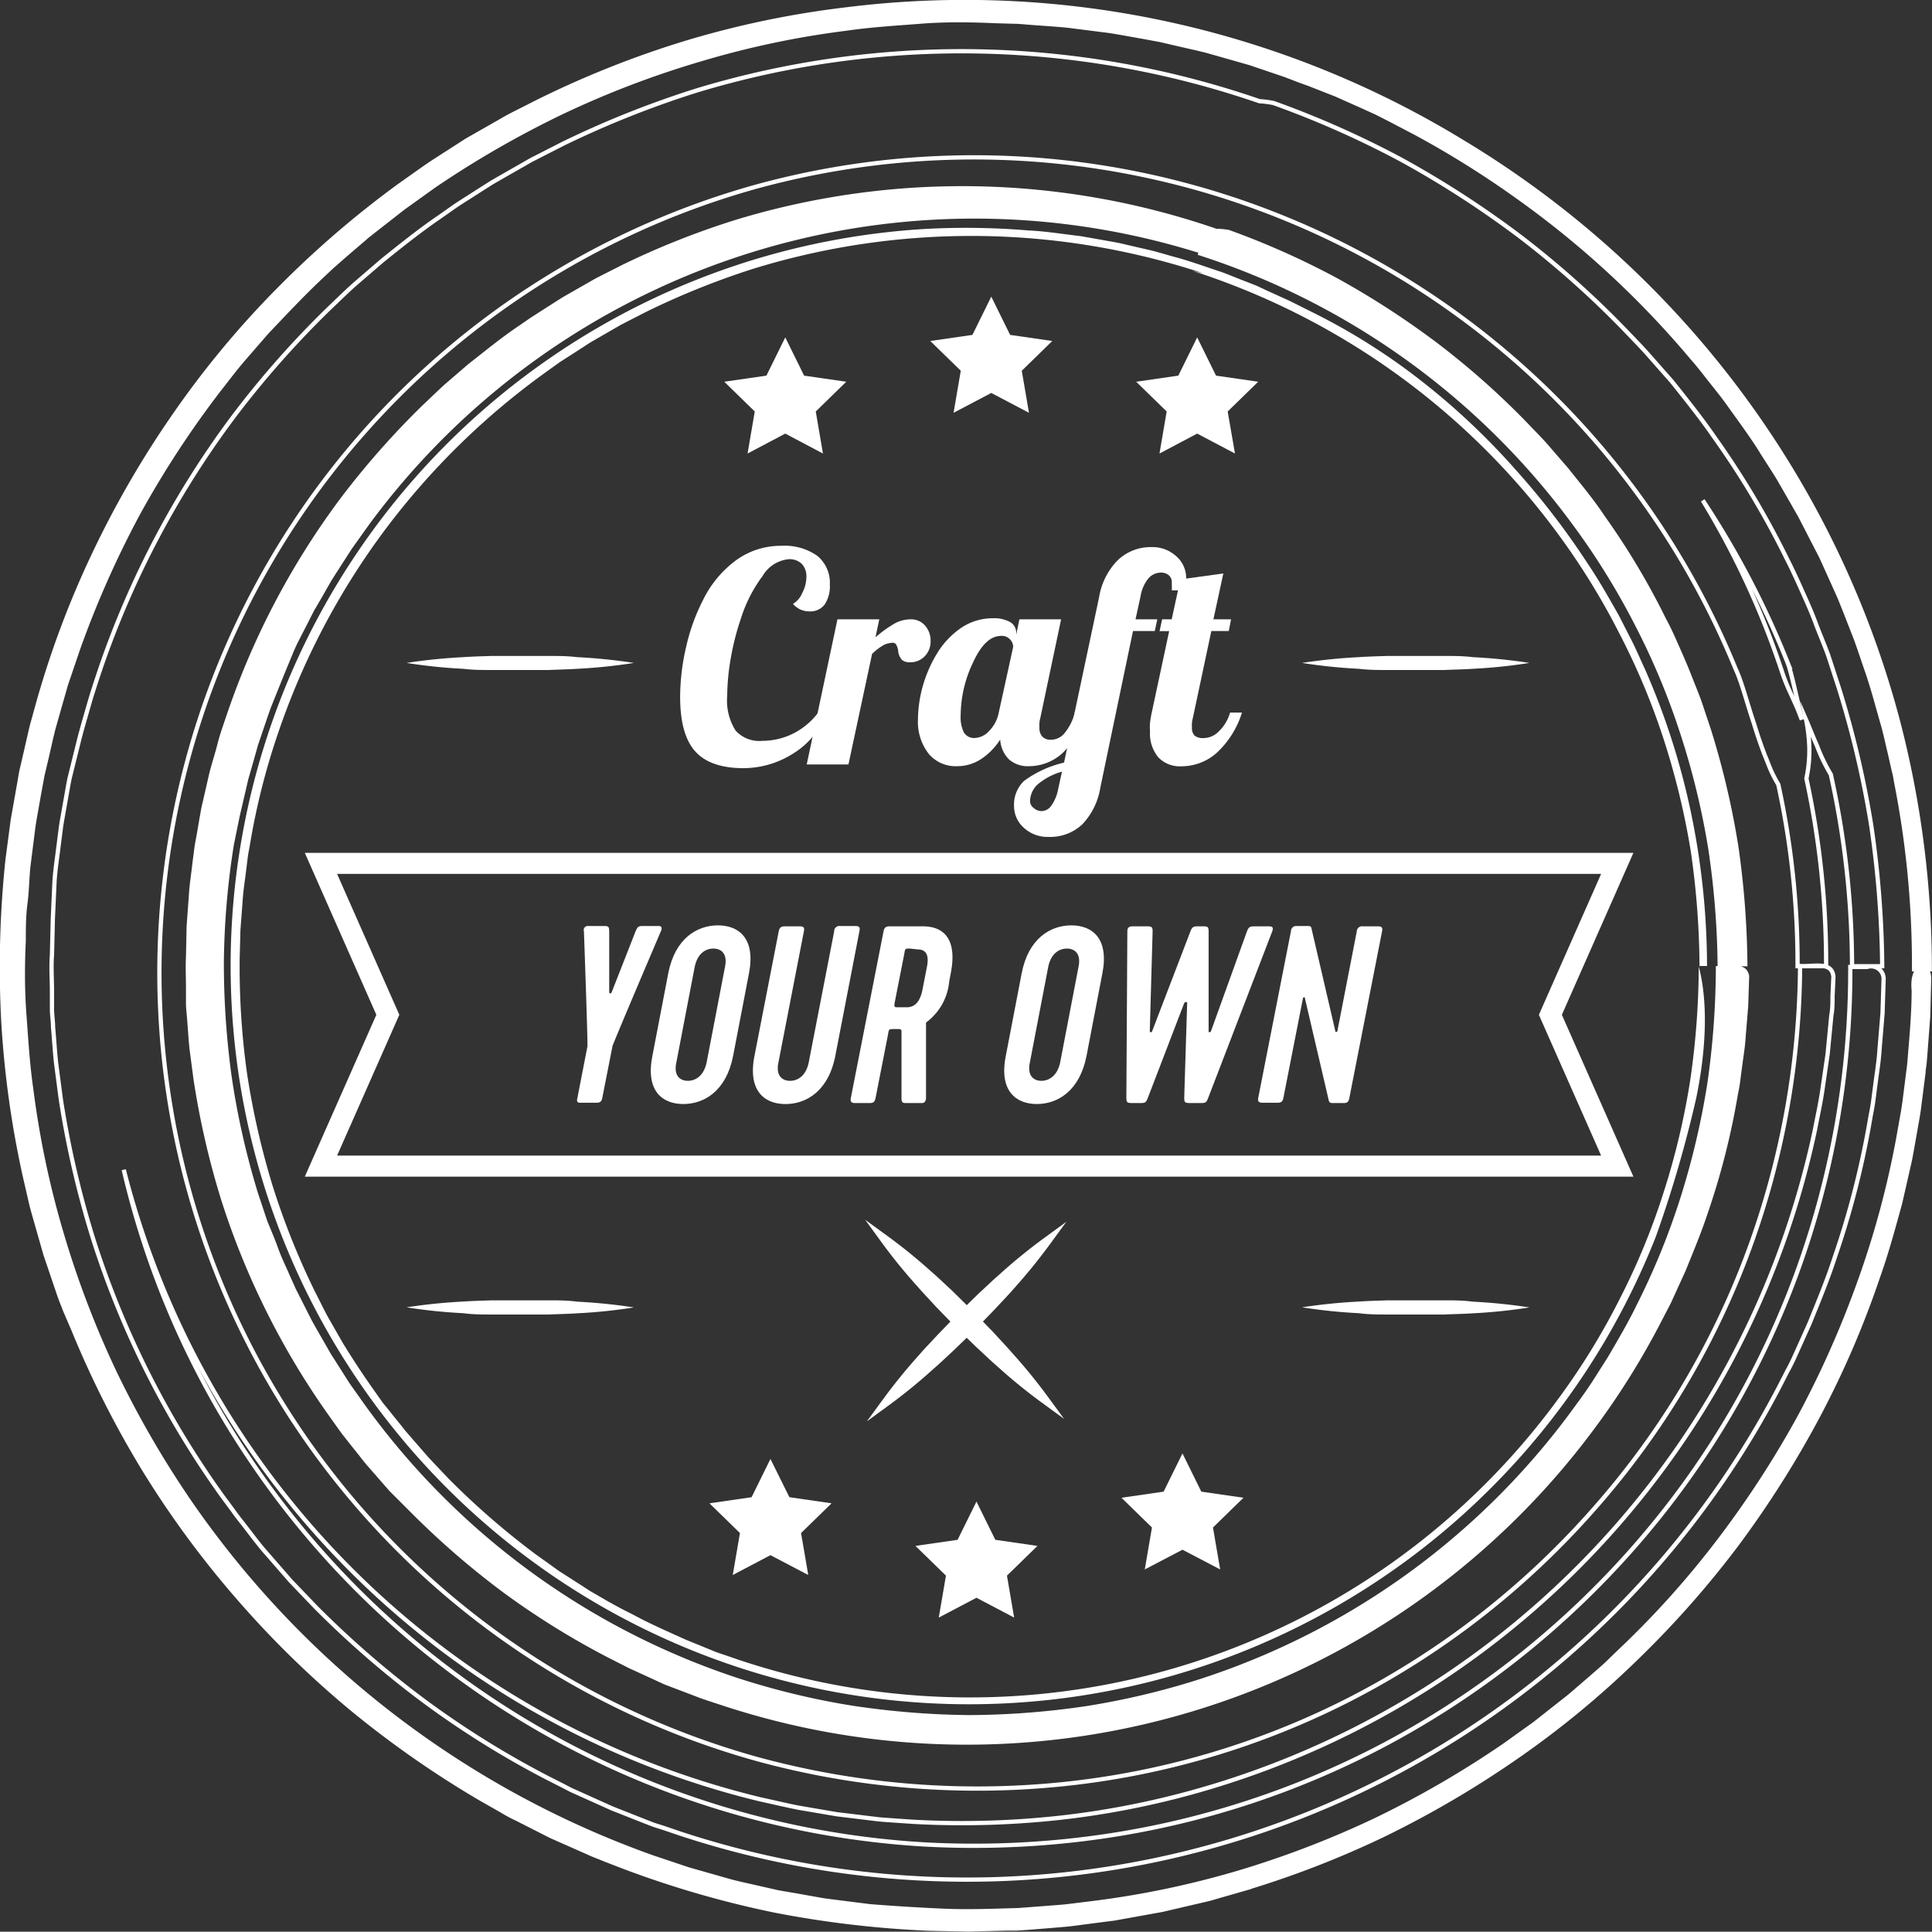 <svg xmlns="http://www.w3.org/2000/svg" viewBox="0 0 177.34 177.31"><rect x="0" y="0" width="177.34" height="177.31" fill="#333333" stroke="none"/><defs><style>.cls-1,.cls-3,.cls-5{fill:#fff;}.cls-2,.cls-4{fill:none;}.cls-2,.cls-3,.cls-4,.cls-5{stroke:#fff;stroke-miterlimit:10;}.cls-2{stroke-width:0.39px;}.cls-4{stroke-width:1.93px;}.cls-5{stroke-width:0.77px;}</style></defs><title>craft_your_own</title><g id="Layer_2" data-name="Layer 2"><g id="Layer_1-2" data-name="Layer 1"><path class="cls-1" d="M53,100.78l.92-4.72c.05-.23-.32-10.57-.32-10.57A.37.37,0,0,1,54,85h1.48c.42,0,.42.12.44.46l0,5.61c0,.16.16.16.23,0l2.2-5.61c.16-.34.21-.46.62-.46h1.49c.3,0,.32.21.21.46,0,0-4.41,10.34-4.45,10.57l-.93,4.72c-.07.35-.18.47-.53.47H53.37C53,101.25,52.91,101.13,53,100.78Z"/><path class="cls-1" d="M67.29,96.94c-.63,3.19-2.64,4.4-4.57,4.4s-3.47-1.21-2.84-4.4l1.46-7.6c.62-3.2,2.64-4.4,4.56-4.4s3.47,1.2,2.85,4.4Zm-.74-8.2c.25-1.21-.35-1.67-1.07-1.67s-1.46.46-1.71,1.67l-1.69,8.8c-.26,1.2.34,1.67,1.06,1.67s1.46-.47,1.72-1.67Z"/><path class="cls-1" d="M77.13,85h1.39c.35,0,.44.12.37.46L76.67,96.94c-.63,3.19-2.64,4.4-4.57,4.4s-3.47-1.21-2.85-4.4l2.23-11.45c.07-.34.21-.46.55-.46h1.39c.35,0,.44.12.37.46L71.45,97.54c-.25,1.2.35,1.67,1.07,1.67s1.46-.47,1.71-1.67l2.34-12.05A.48.48,0,0,1,77.13,85Z"/><path class="cls-1" d="M87.27,89.34l-.14.74A5.27,5.27,0,0,1,85,93.86l0,6.9c0,.37-.19.49-.37.49H83.22c-.3,0-.44,0-.47-.35l0-6.23c0-.21-.16-.21-.25-.21h-.44c-.47,0-.47,0-.54.46l-1.15,5.86c-.07.35-.19.47-.54.47H78.49c-.34,0-.46-.12-.39-.47l3-15.29c.07-.34.21-.46.55-.46h3C86.58,85,87.9,86.14,87.27,89.34Zm-3.73-2.27c-.46,0-.46,0-.53.46L82.13,92c-.07.46-.07.46.39.46h.7c.72,0,1.23-.46,1.46-1.64l.39-2c.26-1.21-.11-1.67-.83-1.67Z"/><path class="cls-1" d="M99.73,96.94c-.63,3.19-2.64,4.4-4.56,4.4s-3.48-1.21-2.85-4.4l1.46-7.6c.62-3.2,2.64-4.4,4.56-4.4s3.47,1.2,2.85,4.4ZM99,88.74c.25-1.21-.35-1.67-1.07-1.67s-1.46.46-1.71,1.67l-1.69,8.8c-.26,1.2.35,1.67,1.06,1.67s1.46-.47,1.72-1.67Z"/><path class="cls-1" d="M108.69,92.1l-3.33,8.68c-.14.35-.19.47-.61.47h-.9c-.42,0-.46-.12-.46-.47l.09-15.29c0-.32.12-.46.49-.46h1.39c.37,0,.44.09.44.46l-.26,9.18c0,.11.16.11.21,0l3.52-9.18c.14-.37.26-.46.6-.46h.65c.35,0,.42.09.42.46l0,9.18c0,.11.16.11.21,0l3.31-9.18c.14-.37.26-.46.63-.46h1.39c.37,0,.41.14.3.46l-5.88,15.29c-.14.35-.19.47-.61.47h-1.13c-.42,0-.46-.12-.46-.47l.27-8.68C109,91.93,108.76,91.93,108.69,92.1Z"/><path class="cls-1" d="M122.38,101.25c-.21,0-.37,0-.42-.28l-2.18-9.34c0-.16-.16-.09-.18,0l-1.79,9.12c-.07.35-.18.47-.53.47h-1.39c-.35,0-.46-.12-.39-.47l3-15.29A.47.47,0,0,1,119,85h1c.26,0,.35,0,.4.3l2.17,9.34c0,.14.17.09.19,0l1.78-9.15a.48.48,0,0,1,.56-.46h1.39c.35,0,.44.12.37.46l-3,15.29c-.07.35-.18.47-.53.47Z"/><path class="cls-1" d="M66.75,63.88a5.15,5.15,0,0,0,.77,3.18A2.93,2.93,0,0,0,70,68a6.27,6.27,0,0,0,2.89-.71,6.57,6.57,0,0,0,2.3-2l.61.27a7.23,7.23,0,0,1-3,3.61,8.53,8.53,0,0,1-4.54,1.34c-2.06,0-3.54-.52-4.46-1.56s-1.37-2.7-1.37-5a20.49,20.49,0,0,1,.56-4.61,18,18,0,0,1,1.55-4.28,10,10,0,0,1,3.1-3.69,7,7,0,0,1,4.09-1.27,5.21,5.21,0,0,1,3.29.92,3.2,3.2,0,0,1,1.15,2.65,3,3,0,0,1-.48,1.83,1.65,1.65,0,0,1-1.38.62,2.14,2.14,0,0,1-.84-.17,2,2,0,0,1-.68-.52,2.08,2.08,0,0,0,.85-1,3.23,3.23,0,0,0,.38-1.48,1.66,1.66,0,0,0-.43-1.2,1.62,1.62,0,0,0-1.2-.42A3.13,3.13,0,0,0,70,52.87a13.05,13.05,0,0,0-2,3.93,23.66,23.66,0,0,0-.91,3.55A21.14,21.14,0,0,0,66.75,63.88Z"/><path class="cls-1" d="M77.88,70.17H74.05l2.82-13.32h3.84l-.35,1.65a11.16,11.16,0,0,1,1.85-1.32,3.1,3.1,0,0,1,1.37-.33,1.68,1.68,0,0,1,1.33.57,2.09,2.09,0,0,1,.51,1.43,1.93,1.93,0,0,1-.53,1.38,1.82,1.82,0,0,1-1.39.56,1.06,1.06,0,0,1-.7-.21,1.42,1.42,0,0,1-.36-.88,1.51,1.51,0,0,0-.19-.55A.37.37,0,0,0,82,59a2,2,0,0,0-.85.19,5.16,5.16,0,0,0-1.1.83Z"/><path class="cls-1" d="M93.28,58.08v.18l.29-1.41H97.4l-1.91,9.06a2.57,2.57,0,0,0-.08.44,2.73,2.73,0,0,0,0,.41,1.18,1.18,0,0,0,.27.86,1.06,1.06,0,0,0,.82.28,1.61,1.61,0,0,0,1.25-.65,4.77,4.77,0,0,0,.91-1.85h1.12a8.94,8.94,0,0,1-2.21,3.69,4.58,4.58,0,0,1-3.15,1.24,2.57,2.57,0,0,1-1.82-.64,2.79,2.79,0,0,1-.79-1.81A6,6,0,0,1,90,69.71a4,4,0,0,1-2.14.62,3.24,3.24,0,0,1-2.6-1.12,4.78,4.78,0,0,1-1-3.17,11.73,11.73,0,0,1,.46-3.12A12,12,0,0,1,86,60a7.6,7.6,0,0,1,2.29-2.41,5.16,5.16,0,0,1,2.85-.84,3,3,0,0,1,1.6.36A1.13,1.13,0,0,1,93.28,58.08ZM93,59.38a1,1,0,0,0-.3-.7,1,1,0,0,0-.8-.31c-1,0-1.84.82-2.59,2.45a11.4,11.4,0,0,0-1.13,4.85,3.16,3.16,0,0,0,.29,1.55,1.08,1.08,0,0,0,1,.52,1.89,1.89,0,0,0,1.34-.66,3.31,3.31,0,0,0,.87-1.68Z"/><path class="cls-1" d="M105.74,50.22a3.2,3.2,0,0,1,2.22.83,2.65,2.65,0,0,1,.92,2.05c0,.21,0,.41,0,.58a2.73,2.73,0,0,1-.07.51h-1.25a4.54,4.54,0,0,0,0-.52v-.2a.83.83,0,0,0-.28-.67,1.07,1.07,0,0,0-.73-.24,1.52,1.52,0,0,0-1.16.56,3.47,3.47,0,0,0-.7,1.63l-.46,2.1h2L106,57.92h-2L101,72.3a6.31,6.31,0,0,1-1.68,3.39,4.3,4.3,0,0,1-3.09,1.13A3.19,3.19,0,0,1,94,76a2.66,2.66,0,0,1-.92-2A3,3,0,0,1,94,71.68,10,10,0,0,1,97.67,70l3.22-15.2a6.27,6.27,0,0,1,1.71-3.38A4.37,4.37,0,0,1,105.74,50.22ZM97.48,70.83A5.94,5.94,0,0,0,95.25,72a2.14,2.14,0,0,0-.7,1.57.79.79,0,0,0,.34.6,1.08,1.08,0,0,0,.73.28,1.1,1.1,0,0,0,.9-.53,3.82,3.82,0,0,0,.62-1.54Z"/><path class="cls-1" d="M106.67,56.85h.88l.8-3.67,3.94-.54-.91,4.21H113l-.21,1.07h-1.6l-1.7,8a2.57,2.57,0,0,0-.08.44,2.73,2.73,0,0,0,0,.41,1,1,0,0,0,.25.76,1.26,1.26,0,0,0,.84.22,2,2,0,0,0,1.41-.65,3.84,3.84,0,0,0,1-1.69H114a8.42,8.42,0,0,1-2.29,3.67,4.87,4.87,0,0,1-3.3,1.26,2.7,2.7,0,0,1-2.1-.84,3.43,3.43,0,0,1-.75-2.36,5.63,5.63,0,0,1,0-.78,9.43,9.43,0,0,1,.16-.95l1.6-7.48h-.88Z"/><path class="cls-2" d="M116.91,9.46a87.12,87.12,0,0,1,11.77,5.23,90.36,90.36,0,0,1,10.82,7,86.08,86.08,0,0,1,9.63,8.57c.74.78,1.5,1.54,2.21,2.35L153.45,35c1.34,1.68,2.69,3.36,3.91,5.13A80.48,80.48,0,0,1,164,51.25c.51,1,.94,1.94,1.38,2.92s.9,2,1.27,3,.81,2,1.17,3l1,3.07a90.11,90.11,0,0,1,2.95,12.58,94,94,0,0,1,1,12.87H170a81.51,81.51,0,0,0-1.95-17.61,15.76,15.76,0,0,1-1.26-2.61c-.4-.9-.73-1.76-1-2.38a15.4,15.4,0,0,1,.29,2.5,12.27,12.27,0,0,1-.27,2.87,79.85,79.85,0,0,1,1.81,17.23H165A77.07,77.07,0,0,0,163.23,72a11.88,11.88,0,0,1-.67-1.28c-.2-.45-.36-.92-.57-1.4-.38-1-.7-1.94-1-2.93-.65-1.93-1.12-3.82-1.68-5A75.54,75.54,0,0,0,69.1,17.22a74.91,74.91,0,0,0,.56,144.29,76.65,76.65,0,0,0,27.71,2.28A74.6,74.6,0,0,0,124,155.93,76,76,0,0,0,145.88,139a75.19,75.19,0,0,0,14.35-23.47,76.63,76.63,0,0,0,5-26.86c1.22.09,2.95-.48,3.06,1l-.08,1.77c0,.59,0,1.19-.11,1.77l-.34,3.54-.51,3.5c-.18,1.17-.44,2.33-.66,3.49a81,81,0,0,1-4.14,13.53A80.23,80.23,0,0,1,112,163.76a78.21,78.21,0,0,1-13.89,3,82.12,82.12,0,0,1-14.2.47l-1.78-.12c-.59-.05-1.19-.07-1.78-.15l-3.54-.43-3.52-.6c-1.16-.23-2.32-.51-3.48-.76a79.54,79.54,0,0,1-58.45-57.8A79.83,79.83,0,0,0,23,134.05a80.25,80.25,0,0,0,61.63,35.24,82.73,82.73,0,0,0,14.68-.46,79.75,79.75,0,0,0,27.9-8.76A81,81,0,0,0,150,142a79.71,79.71,0,0,0,14.84-24.9,81,81,0,0,0,5-28.34h1.54a1.15,1.15,0,0,1,1.52,1.05L172.8,93l-.27,3.25c-.06,1.08-.24,2.16-.38,3.24l-.21,1.62c-.07.54-.19,1.07-.28,1.6a80.21,80.21,0,0,1-3.23,12.66c-.67,2.07-1.51,4.09-2.33,6.11l-1.35,3c-.22.5-.48,1-.73,1.46l-.75,1.46A84.07,84.07,0,0,1,62.39,168.29l-1.56-.53L60,167.5l-.77-.3L56.19,166l-3-1.35-.76-.34-.73-.38-1.48-.75a84.42,84.42,0,0,1-11.24-7,88.58,88.58,0,0,1-10-8.66l-2.29-2.39-2.18-2.5c-.37-.41-.71-.84-1.05-1.27l-1-1.3c-.34-.44-.69-.86-1-1.31l-1-1.35A84,84,0,0,1,8.58,113.81a88.34,88.34,0,0,1-3-12.93l-.43-3.29c-.12-1.1-.18-2.21-.28-3.31,0-.55-.1-1.1-.1-1.65l0-1.66c0-1.1-.09-2.21,0-3.31l.08-3.32L5,81c.06-1.11.24-2.2.37-3.3l.21-1.65c.07-.55.18-1.09.27-1.63l.29-1.64c.1-.54.18-1.09.32-1.63L7.24,68c.27-1.08.59-2.14.89-3.2s.65-2.12,1-3.17a84.13,84.13,0,0,1,12.3-23.38,86.73,86.73,0,0,1,8.75-9.91c.8-.76,1.59-1.54,2.41-2.27l2.51-2.16c1.72-1.38,3.44-2.76,5.26-4l1.35-.95c.45-.31.92-.6,1.39-.9l1.39-.89.7-.44.71-.41,2.87-1.64,2.94-1.5A89.14,89.14,0,0,1,64,8.29a83.85,83.85,0,0,1,51.61,1A8.81,8.81,0,0,1,116.91,9.46Zm46.71,52.35a17.61,17.61,0,0,0,.78,1.91l.51,1.13c.17.39.32.8.48,1.21-.22-1-.47-2.07-.69-3-.11-.47-.22-.92-.33-1.33-.06-.21-.11-.41-.17-.59s-.13-.36-.19-.51a81.67,81.67,0,0,0-7.71-14.7A76.17,76.17,0,0,1,163.62,61.81Z"/><path class="cls-3" d="M134.15,13.33A87.36,87.36,0,0,0,77.61,1.18a85.56,85.56,0,0,0-14.42,3A88.82,88.82,0,0,0,49.48,9.62l-1.64.83c-.55.28-1.1.55-1.63.87L43,13.15l-3.11,2c-1,.67-2,1.4-3,2.1a90.2,90.2,0,0,0-11.14,9.6,85.14,85.14,0,0,0-9.38,11.29A89.31,89.31,0,0,0,9,50.81,85.84,85.84,0,0,0,3.82,64.55l-.49,1.77c-.17.59-.29,1.19-.43,1.78l-.41,1.79-.21.89c-.06.3-.11.61-.16.91L1.48,75.3,1,78.93a93.58,93.58,0,0,0-.4,14.59,89.12,89.12,0,0,0,2,14.45l.41,1.78c.13.59.28,1.19.45,1.77l1,3.51,1.17,3.45c.19.58.42,1.14.64,1.71L7,121.88a90.22,90.22,0,0,0,6.58,13,87.85,87.85,0,0,0,8.6,11.66,88.83,88.83,0,0,0,10.34,10.1,91.84,91.84,0,0,0,11.84,8.25l1.57.89c.52.3,1,.6,1.58.86l3.21,1.63L54,169.72c.54.26,1.11.46,1.66.69l1.68.65a91.32,91.32,0,0,0,13.79,4,94.64,94.64,0,0,0,14.21,1.67l3.57.07,3.56-.09.89,0,.89-.06,1.77-.14,1.78-.15c.59-.06,1.18-.14,1.77-.22l1.77-.23.88-.11.88-.16,3.5-.63,3.47-.81.86-.2.86-.25,1.71-.49a88,88,0,0,0,13.25-5.06,91.69,91.69,0,0,0,12.2-7.13,84.76,84.76,0,0,0,10.87-8.93,89,89,0,0,0,9.3-10.49,92.44,92.44,0,0,0,7.48-11.8,85.58,85.58,0,0,0,5.51-12.8c.78-2.19,1.38-4.43,2-6.67l.77-3.38c.14-.57.24-1.14.34-1.71l.3-1.7c.1-.57.21-1.14.29-1.71l.22-1.72.22-1.72c0-.28.07-.57.1-.86l.07-.86.26-3.44.09-3.45c0-1.15-1-.86-.8,1.07,0,2.28-.23,4.56-.41,6.83l-.43,3.39L175,102l-.15.84-.3,1.69A83.92,83.92,0,0,1,171,117.7a90.69,90.69,0,0,1-5.55,12.51A91.08,91.08,0,0,1,158,141.66a83.9,83.9,0,0,1-9.14,10.16L147.64,153c-.42.39-.86.76-1.28,1.13l-1.3,1.12c-.43.38-.86.75-1.31,1.09l-2.69,2.12-2.79,2a91,91,0,0,1-11.83,6.86,88.61,88.61,0,0,1-12.78,4.9A83.8,83.8,0,0,1,100.28,175l-1.7.21-.85.1-.85.07-3.41.26c-2.28.06-4.56.16-6.83.06s-4.55-.24-6.82-.42l-3.4-.43-.85-.11-.84-.15-1.68-.3L71.36,174l-1.67-.38L68,173.24l-.83-.2-.82-.23-3.3-.94-3.25-1.09A87.37,87.37,0,0,1,17.12,138a90.57,90.57,0,0,1-6.85-11.84,88.12,88.12,0,0,1-4.89-12.78A83.77,83.77,0,0,1,2.56,100c-.33-2.26-.46-4.54-.63-6.81s-.17-4.56-.06-6.83c0-1.14,0-2.28.15-3.42s.16-2.27.27-3.41l.43-3.39c.07-.57.17-1.13.27-1.69l.3-1.69.31-1.68L4,69.39l.38-1.67.2-.83.23-.82.94-3.3,1.1-3.24A90.68,90.68,0,0,1,12.4,47a89.94,89.94,0,0,1,7.48-11.44c.71-.9,1.39-1.81,2.13-2.68l2.24-2.58C25.81,28.66,27.36,27,29,25.44l1.24-1.17,1.29-1.13L32.86,22l.65-.56.67-.53,2.69-2.1,2.79-2A91.65,91.65,0,0,1,51.5,10,87,87,0,0,1,64.29,5.13,82.66,82.66,0,0,1,77.67,2.32c2.26-.33,4.54-.46,6.81-.64s4.56-.15,6.83-.05L93,1.68c.57,0,1.14.07,1.71.11,1.13.09,2.27.15,3.41.27l3.39.43c.57.07,1.13.17,1.69.27l1.69.3,1.68.31,1.67.39,1.67.38.83.2.82.23,3.3.94,3.24,1.1c.56.21,1.24.49,2.11.79l2.55,1,2.51,1.12,1.25.57,1.22.62L130.2,12a88.17,88.17,0,0,1,9.29,5.82,86.32,86.32,0,0,1,16.07,14.83c.61.68,1.16,1.41,1.73,2.13s1.14,1.42,1.67,2.17c1.06,1.49,2.16,2.95,3.11,4.51.49.78,1,1.54,1.47,2.32l1.37,2.38c.22.4.46.79.67,1.19l.63,1.22L167.46,51l1.13,2.5.56,1.25.51,1.27,1,2.56c.31.86.6,1.73.89,2.59.62,1.73,1.07,3.5,1.58,5.26.25.88.43,1.78.65,2.67l.3,1.33.16.67.12.68v0A86.84,86.84,0,0,1,176,88.67h.83a90.2,90.2,0,0,0-2.93-22.47,87.47,87.47,0,0,0-8.57-20.93A88.43,88.43,0,0,0,134.15,13.33Z"/><path class="cls-1" d="M111.66,21a71.51,71.51,0,0,0-44-.86,74.41,74.41,0,0,0-10.45,4.13l-2.51,1.27-2.45,1.4-.61.35-.6.38-1.19.76-1.18.76L47.49,30c-1.56,1.06-3,2.25-4.5,3.42l-2.14,1.84c-.7.63-1.37,1.3-2.06,1.94a76.27,76.27,0,0,0-7.48,8.47A71.53,71.53,0,0,0,20.83,65.56c-.3.9-.63,1.78-.86,2.7s-.53,1.81-.76,2.73l-.63,2.75c-.12.46-.18.93-.27,1.39l-.24,1.4c-.08.46-.18.92-.24,1.39l-.18,1.41c-.1.94-.26,1.87-.31,2.81L17.13,85l-.06,2.83c-.05,1,0,1.89,0,2.84l0,1.42c0,.47.07.94.1,1.41.08.94.13,1.89.23,2.82l.37,2.81a75.94,75.94,0,0,0,2.53,11,71.7,71.7,0,0,0,10.12,20.13l.82,1.15c.28.38.58.74.87,1.12l.88,1.1c.29.38.58.75.9,1.1l1.86,2.13,2,2a75.84,75.84,0,0,0,8.54,7.38,72.86,72.86,0,0,0,9.59,5.94l1.26.64.63.32.64.29L61,154.62l2.63,1,.65.25.67.23,1.34.44a71.71,71.71,0,0,0,80.09-25.44,70.63,70.63,0,0,0,5.93-9.45l.64-1.23c.22-.42.44-.83.62-1.25l1.16-2.54c.69-1.72,1.42-3.44,2-5.2a68.19,68.19,0,0,0,2.76-10.78c.08-.46.19-.91.24-1.37l.18-1.38c.12-.92.28-1.84.33-2.77l.23-2.77.09-2.79c-.15-.7-.62-1-1.52-.89h-1.54a76.43,76.43,0,0,1-.77,10.69,71.9,71.9,0,0,1-2.44,10.44,66.17,66.17,0,0,1-4.07,10c-.78,1.61-1.7,3.16-2.6,4.71l-1.45,2.28c-.49.75-1,1.47-1.55,2.21a68.59,68.59,0,0,1-34.37,25.08,69.89,69.89,0,0,1-10.51,2.51,75,75,0,0,1-10.8.83,76.48,76.48,0,0,1-10.8-.88A69.91,69.91,0,0,1,67.63,154a68.67,68.67,0,0,1-34.28-25.24l-.78-1.1c-.26-.37-.53-.74-.76-1.12l-1.45-2.28L29,121.89l-.33-.59-.31-.6-.61-1.21-.61-1.2-.55-1.23c-.35-.82-.76-1.63-1.06-2.48s-.66-1.67-1-2.51l-.85-2.55A72.7,72.7,0,0,1,21.29,99a75.76,75.76,0,0,1-.74-10.75,72.47,72.47,0,0,1,.92-10.72L22,74.93l.61-2.62.15-.65c.05-.22.12-.43.18-.65l.37-1.29.36-1.29c.14-.42.29-.84.43-1.27l.43-1.27.22-.63c.07-.21.16-.42.24-.63l1-2.49L27,59.69l.28-.61.3-.59.62-1.2.6-1.19.68-1.16.66-1.16c.12-.2.22-.39.34-.58l.36-.57,1.45-2.25,1.56-2.19A69,69,0,0,1,110,23.2l-.06.19A68.71,68.71,0,0,1,144.39,48.2a66.31,66.31,0,0,1,5.69,9.19,65.41,65.41,0,0,1,4.17,10,70,70,0,0,1,2.55,10.51,76.46,76.46,0,0,1,.86,10.8h2.74a80.82,80.82,0,0,0-.83-11A75.81,75.81,0,0,0,157.06,67l-.87-2.61c-.31-.86-.67-1.71-1-2.56s-.71-1.7-1.08-2.54-.74-1.68-1.18-2.48a67.76,67.76,0,0,0-5.64-9.45c-1-1.52-2.2-2.94-3.34-4.38l-1.8-2.08c-.6-.7-1.26-1.34-1.88-2a73.23,73.23,0,0,0-8.22-7.32,77.25,77.25,0,0,0-9.23-6,73.68,73.68,0,0,0-10-4.47A6.65,6.65,0,0,0,111.66,21Z"/><path class="cls-1" d="M151,61.44c-.39-.83-.74-1.67-1.15-2.49l-1.24-2.43c-.9-1.59-1.79-3.18-2.81-4.69a70,70,0,0,0-6.65-8.68,64.57,64.57,0,0,0-8.92-8.37,58,58,0,0,0-9.85-6.16l-2-1-2.07-.94-1-.47-1.06-.41c-.71-.27-1.41-.57-2.12-.83-1.44-.47-2.86-1-4.33-1.39-.74-.2-1.46-.43-2.2-.61l-2.22-.51c-.73-.19-1.48-.3-2.23-.44l-1.12-.2c-.37-.06-.75-.14-1.13-.18-1.5-.18-3-.42-4.53-.49A69.38,69.38,0,0,0,85.19,21,67.77,67.77,0,1,0,152,113.49a112.13,112.13,0,0,0,3.69-12.66c.91-4.39,1.12-8.76.24-12.12a73.64,73.64,0,0,1-.79,10.49,67.64,67.64,0,0,1-2.43,10.23,62.89,62.89,0,0,1-4,9.73,63.61,63.61,0,0,1-5.5,9,66.92,66.92,0,0,1-75.33,24.22l-1.25-.43c-.42-.14-.84-.27-1.25-.45l-2.45-1c-1.61-.73-3.23-1.43-4.78-2.27l-1.18-.6L55.82,147l-1.15-.67c-.19-.11-.38-.21-.57-.33l-.55-.36-2.23-1.43-2.15-1.54a71.34,71.34,0,0,1-8-6.95l-1.82-1.92-1.74-2-.43-.5-.41-.52-.81-1c-.27-.35-.55-.69-.81-1l-.77-1.09c-1-1.41-2-2.92-2.91-4.41l-1.31-2.29c-.43-.77-.8-1.57-1.21-2.35A69,69,0,0,1,25,108.77a72.44,72.44,0,0,1-2.33-10.28A70.16,70.16,0,0,1,22,88l.07-2.65.2-2.63c.05-.88.19-1.75.3-2.63l.16-1.3c.05-.44.15-.87.22-1.3a63.88,63.88,0,0,1,2.58-10.21,67.27,67.27,0,0,1,9.76-18.58A68,68,0,0,1,50.33,34l1.07-.77,1.11-.71,1.1-.71.55-.36.57-.33L57,29.81l2.34-1.2a72.58,72.58,0,0,1,9.74-3.92,67.91,67.91,0,0,1,41.38.4l-1-.23a67.25,67.25,0,0,1,33.66,24.3,65.23,65.23,0,0,1,5.53,9,63.7,63.7,0,0,1,4.07,9.73,69.39,69.39,0,0,1,2.48,10.26A75.76,75.76,0,0,1,156,88.67h.69a69.18,69.18,0,0,0-1.29-13.17A66.38,66.38,0,0,0,151,61.44Z"/><polygon class="cls-4" points="148.45 107.04 88.96 107.04 29.46 107.04 35.6 93.15 29.46 79.25 88.96 79.25 148.45 79.25 142.31 93.15 148.45 107.04"/><path class="cls-1" d="M119.52,60.85a51.28,51.28,0,0,1,5.22-.53c.87-.06,1.74-.08,2.61-.11l2.61,0,2.61,0c.87,0,1.74,0,2.61.11a50.8,50.8,0,0,1,5.21.53,48.16,48.16,0,0,1-5.21.54c-.87.06-1.74.07-2.61.11l-2.61,0-2.61,0c-.87,0-1.74,0-2.61-.11A48.61,48.61,0,0,1,119.52,60.85Z"/><path class="cls-1" d="M37.32,60.85a51.08,51.08,0,0,1,5.21-.53c.87-.06,1.74-.08,2.61-.11l2.61,0,2.61,0c.87,0,1.74,0,2.61.11a51.28,51.28,0,0,1,5.22.53,48.61,48.61,0,0,1-5.22.54c-.87.06-1.74.07-2.61.11l-2.61,0-2.61,0c-.87,0-1.74,0-2.61-.11A48.43,48.43,0,0,1,37.32,60.85Z"/><polygon class="cls-1" points="70.72 133.92 72.46 137.43 76.33 137.99 73.53 140.72 74.19 144.57 70.72 142.75 67.26 144.57 67.92 140.72 65.12 137.99 68.99 137.43 70.72 133.92"/><polygon class="cls-1" points="89.63 137.83 91.36 141.34 95.23 141.9 92.43 144.63 93.09 148.48 89.63 146.66 86.17 148.48 86.83 144.63 84.03 141.9 87.9 141.34 89.63 137.83"/><polygon class="cls-1" points="108.54 133.41 110.27 136.92 114.14 137.48 111.34 140.21 112 144.06 108.54 142.25 105.08 144.06 105.74 140.21 102.94 137.48 106.81 136.92 108.54 133.41"/><path class="cls-1" d="M119.52,120a51.28,51.28,0,0,1,5.22-.53c.87-.06,1.74-.08,2.61-.11l2.61,0,2.61,0c.87,0,1.74,0,2.61.12a50.8,50.8,0,0,1,5.21.53,48.16,48.16,0,0,1-5.21.54c-.87.06-1.74.07-2.61.11l-2.61,0-2.61,0c-.87,0-1.74,0-2.61-.12A48.58,48.58,0,0,1,119.52,120Z"/><path class="cls-1" d="M37.32,120a51.08,51.08,0,0,1,5.21-.53c.87-.06,1.74-.08,2.61-.11l2.61,0,2.61,0c.87,0,1.74,0,2.61.12a51.28,51.28,0,0,1,5.22.53,48.61,48.61,0,0,1-5.22.54c-.87.06-1.74.07-2.61.11l-2.61,0-2.61,0c-.87,0-1.74,0-2.61-.12A48.4,48.4,0,0,1,37.32,120Z"/><path class="cls-5" d="M81.35,128.69a52,52,0,0,1,3.31-4.07c.57-.66,1.18-1.28,1.77-1.92l1.81-1.87L90.11,119c.65-.59,1.27-1.2,1.93-1.77a50.2,50.2,0,0,1,4.07-3.31A52.42,52.42,0,0,1,92.8,118c-.57.66-1.18,1.28-1.77,1.92l-1.82,1.88-1.87,1.81c-.64.59-1.27,1.2-1.93,1.77A50,50,0,0,1,81.35,128.69Z"/><path class="cls-5" d="M81.16,113.71A50,50,0,0,1,85.22,117c.66.57,1.29,1.18,1.93,1.77L89,120.6l1.82,1.87c.59.65,1.19,1.27,1.76,1.93a50.31,50.31,0,0,1,3.32,4.07,50.6,50.6,0,0,1-4.07-3.31c-.66-.57-1.28-1.18-1.93-1.77l-1.87-1.82-1.82-1.87c-.58-.64-1.19-1.27-1.76-1.93A50,50,0,0,1,81.16,113.71Z"/><polygon class="cls-1" points="109.89 30.97 108.16 34.48 104.29 35.04 107.09 37.77 106.43 41.63 109.89 39.8 113.36 41.63 112.69 37.77 115.49 35.04 111.62 34.48 109.89 30.97"/><polygon class="cls-1" points="90.99 27.23 89.26 30.74 85.39 31.3 88.19 34.03 87.53 37.89 90.99 36.07 94.45 37.89 93.79 34.03 96.59 31.3 92.72 30.74 90.99 27.23"/><polygon class="cls-1" points="72.08 30.97 70.35 34.48 66.48 35.04 69.28 37.77 68.62 41.63 72.08 39.8 75.54 41.63 74.88 37.77 77.68 35.04 73.81 34.48 72.08 30.97"/></g></g></svg>